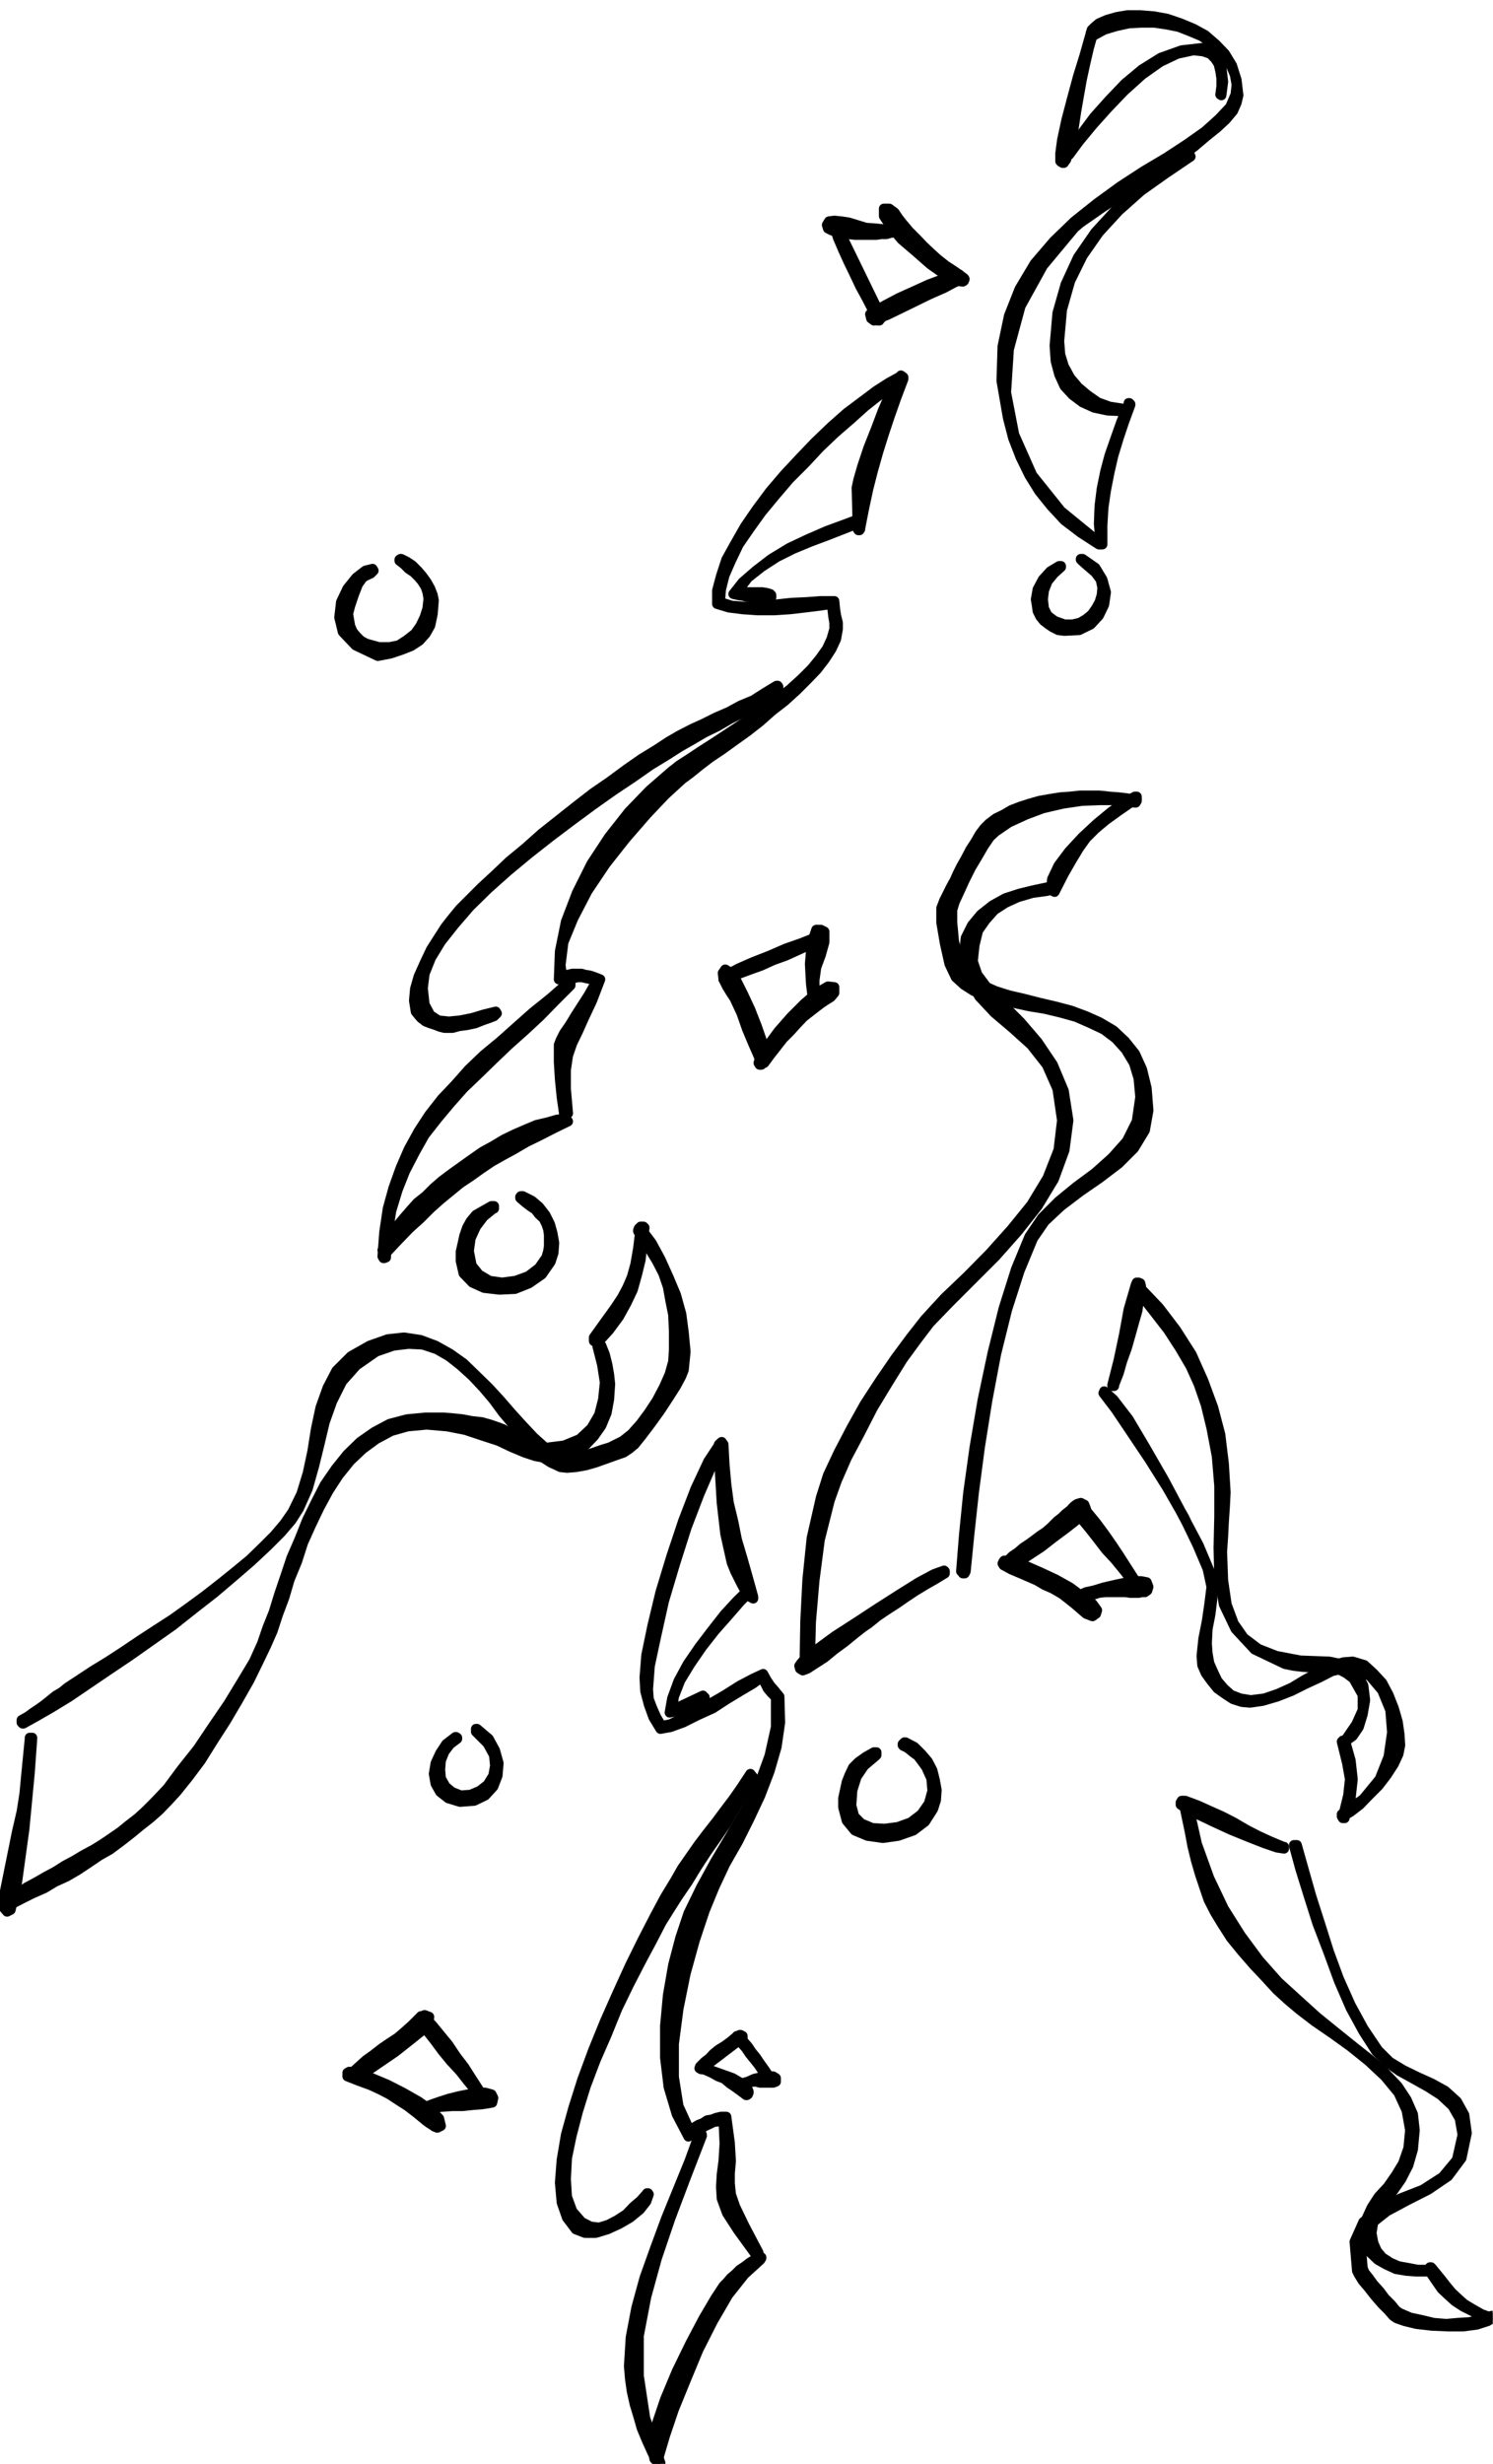 <?xml version="1.0" encoding="UTF-8" standalone="no"?>
<svg
   xmlns:ooo="http://xml.openoffice.org/svg/export"
   xmlns:dc="http://purl.org/dc/elements/1.1/"
   xmlns:cc="http://creativecommons.org/ns#"
   xmlns:rdf="http://www.w3.org/1999/02/22-rdf-syntax-ns#"
   xmlns:svg="http://www.w3.org/2000/svg"
   xmlns="http://www.w3.org/2000/svg"
   xmlns:sodipodi="http://sodipodi.sourceforge.net/DTD/sodipodi-0.dtd"
   xmlns:inkscape="http://www.inkscape.org/namespaces/inkscape"
   version="1.2"
   width="42.16mm"
   height="69.57mm"
   viewBox="0 0 4216 6957"
   preserveAspectRatio="xMidYMid"
   xml:space="preserve"
   id="svg303"
   sodipodi:docname="confeti2.svg"
   style="fill-rule:evenodd;stroke-width:28.222;stroke-linejoin:round"
   inkscape:version="0.92.5 (2060ec1f9f, 2020-04-08)"><sodipodi:namedview
   pagecolor="#ffffff"
   bordercolor="#666666"
   borderopacity="1"
   objecttolerance="10"
   gridtolerance="10"
   guidetolerance="10"
   inkscape:pageopacity="0"
   inkscape:pageshadow="2"
   inkscape:window-width="664"
   inkscape:window-height="487"
   id="namedview305"
   showgrid="false"
   inkscape:zoom="0.2102413"
   inkscape:cx="79.672442"
   inkscape:cy="131.45197"
   inkscape:window-x="0"
   inkscape:window-y="0"
   inkscape:window-maximized="0"
   inkscape:current-layer="svg303" />
 <defs
   class="ClipPathGroup"
   id="defs8">
  <clipPath
   id="presentation_clip_path"
   clipPathUnits="userSpaceOnUse">
   <rect
   x="0"
   y="0"
   width="21000"
   height="29700"
   id="rect2" />
  </clipPath>
  <clipPath
   id="presentation_clip_path_shrink"
   clipPathUnits="userSpaceOnUse">
   <rect
   x="21"
   y="29"
   width="20958"
   height="29641"
   id="rect5" />
  </clipPath>
 </defs>
 <defs
   class="TextShapeIndex"
   id="defs12">
  <g
   ooo:slide="id1"
   ooo:id-list="id3"
   id="g10" />
 </defs>
 <defs
   class="EmbeddedBulletChars"
   id="defs44">
  <g
   id="bullet-char-template-57356"
   transform="matrix(4.8828125e-4,0,0,-4.8828125e-4,0,0)">
   <path
   d="M 580,1141 1163,571 580,0 -4,571 Z"
   id="path14"
   inkscape:connector-curvature="0" />
  </g>
  <g
   id="bullet-char-template-57354"
   transform="matrix(4.8828125e-4,0,0,-4.8828125e-4,0,0)">
   <path
   d="M 8,1128 H 1137 V 0 H 8 Z"
   id="path17"
   inkscape:connector-curvature="0" />
  </g>
  <g
   id="bullet-char-template-10146"
   transform="matrix(4.8828125e-4,0,0,-4.8828125e-4,0,0)">
   <path
   d="M 174,0 602,739 174,1481 1456,739 Z M 1358,739 309,1346 659,739 Z"
   id="path20"
   inkscape:connector-curvature="0" />
  </g>
  <g
   id="bullet-char-template-10132"
   transform="matrix(4.8828125e-4,0,0,-4.8828125e-4,0,0)">
   <path
   d="M 2015,739 1276,0 H 717 l 543,543 H 174 v 393 h 1086 l -543,545 h 557 z"
   id="path23"
   inkscape:connector-curvature="0" />
  </g>
  <g
   id="bullet-char-template-10007"
   transform="matrix(4.8828125e-4,0,0,-4.8828125e-4,0,0)">
   <path
   d="m 0,-2 c -7,16 -16,29 -25,39 l 381,530 c -94,256 -141,385 -141,387 0,25 13,38 40,38 9,0 21,-2 34,-5 21,4 42,12 65,25 l 27,-13 111,-251 280,301 64,-25 24,25 c 21,-10 41,-24 62,-43 C 886,937 835,863 770,784 769,783 710,716 594,584 L 774,223 c 0,-27 -21,-55 -63,-84 l 16,-20 C 717,90 699,76 672,76 641,76 570,178 457,381 L 164,-76 c -22,-34 -53,-51 -92,-51 -42,0 -63,17 -64,51 -7,9 -10,24 -10,44 0,9 1,19 2,30 z"
   id="path26"
   inkscape:connector-curvature="0" />
  </g>
  <g
   id="bullet-char-template-10004"
   transform="matrix(4.8828125e-4,0,0,-4.8828125e-4,0,0)">
   <path
   d="M 285,-33 C 182,-33 111,30 74,156 52,228 41,333 41,471 c 0,78 14,145 41,201 34,71 87,106 158,106 53,0 88,-31 106,-94 l 23,-176 c 8,-64 28,-97 59,-98 l 735,706 c 11,11 33,17 66,17 42,0 63,-15 63,-46 V 965 c 0,-36 -10,-64 -30,-84 L 442,47 C 390,-6 338,-33 285,-33 Z"
   id="path29"
   inkscape:connector-curvature="0" />
  </g>
  <g
   id="bullet-char-template-9679"
   transform="matrix(4.8828125e-4,0,0,-4.8828125e-4,0,0)">
   <path
   d="M 813,0 C 632,0 489,54 383,161 276,268 223,411 223,592 c 0,181 53,324 160,431 106,107 249,161 430,161 179,0 323,-54 432,-161 108,-107 162,-251 162,-431 0,-180 -54,-324 -162,-431 C 1136,54 992,0 813,0 Z"
   id="path32"
   inkscape:connector-curvature="0" />
  </g>
  <g
   id="bullet-char-template-8226"
   transform="matrix(4.8828125e-4,0,0,-4.8828125e-4,0,0)">
   <path
   d="m 346,457 c -73,0 -137,26 -191,78 -54,51 -81,114 -81,188 0,73 27,136 81,188 54,52 118,78 191,78 73,0 134,-26 185,-79 51,-51 77,-114 77,-187 0,-75 -25,-137 -76,-188 -50,-52 -112,-78 -186,-78 z"
   id="path35"
   inkscape:connector-curvature="0" />
  </g>
  <g
   id="bullet-char-template-8211"
   transform="matrix(4.8828125e-4,0,0,-4.8828125e-4,0,0)">
   <path
   d="M -4,459 H 1135 V 606 H -4 Z"
   id="path38"
   inkscape:connector-curvature="0" />
  </g>
  <g
   id="bullet-char-template-61548"
   transform="matrix(4.8828125e-4,0,0,-4.8828125e-4,0,0)">
   <path
   d="m 173,740 c 0,163 58,303 173,419 116,115 255,173 419,173 163,0 302,-58 418,-173 116,-116 174,-256 174,-419 0,-163 -58,-303 -174,-418 C 1067,206 928,148 765,148 601,148 462,206 346,322 231,437 173,577 173,740 Z"
   id="path41"
   inkscape:connector-curvature="0" />
  </g>
 </defs>
 <g
   id="g49"
   transform="translate(-8392,-11371)">
  <g
   id="id2"
   class="Master_Slide">
   <g
   id="bg-id2"
   class="Background" />
   <g
   id="bo-id2"
   class="BackgroundObjects" />
  </g>
 </g>
 <g
   class="SlideGroup"
   id="g301"
   transform="translate(-8392,-11371)">
  <g
   id="g299">
   <g
   id="container-id1">
    <g
   id="id1"
   class="Slide"
   clip-path="url(#presentation_clip_path)">
     <g
   class="Page"
   id="g295">
      <g
   class="Graphic"
   id="g293">
       <g
   id="id3">
        <rect
   class="BoundingBox"
   x="8392"
   y="11371"
   width="4216"
   height="6957"
   id="rect51"
   style="fill:none;stroke:none" />
        <defs
   id="defs56">
         <clipPath
   id="clip_path_1"
   clipPathUnits="userSpaceOnUse">
          <path
   d="m 8392,11371 h 4215 v 6956 H 8392 Z"
   id="path53"
   inkscape:connector-curvature="0" />
         </clipPath>
        </defs>
        <g
   clip-path="url(#clip_path_1)"
   id="g290">
         <path
   d="m 11497,12903 v 3 0 2 h -2 l -51,-33 -46,-35 -38,-41 -33,-41 -28,-45 -25,-51 -21,-54 -15,-58 -18,-104 3,-97 18,-86 30,-76 43,-72 54,-63 58,-56 64,-51 66,-48 66,-43 64,-38 58,-38 51,-36 40,-36 31,-33 15,-35 3,-28 -5,-28 -11,-26 -12,-25 -21,-20 -25,-21 -25,-17 -31,-13 -33,-13 -35,-7 -34,-5 h -38 l -35,2 -36,8 -33,10 -33,18 -5,-8 8,-15 15,-13 23,-10 28,-8 30,-5 h 36 l 38,3 38,7 38,13 36,15 33,18 30,26 26,27 20,33 13,41 5,43 -5,21 -10,23 -21,25 -25,23 -31,25 -33,28 -35,26 -41,28 -38,25 -41,25 -38,26 -38,23 -33,22 -30,21 -26,18 -18,15 -89,107 -63,114 -33,122 -8,122 23,119 51,115 81,101 z"
   id="path58"
   inkscape:connector-curvature="0"
   style="fill:#000000;stroke:none" />
         <path
   d="m 11497,12903 v 0 3 0 2 h -2 v 0 l -51,-33 -46,-35 -38,-41 -33,-41 -28,-45 -25,-51 -21,-54 -15,-58 v 0 l -18,-104 3,-97 18,-86 30,-76 43,-72 54,-63 58,-56 64,-51 66,-48 66,-43 64,-38 58,-38 51,-36 40,-36 31,-33 15,-35 v 0 l 3,-28 -5,-28 -11,-26 -12,-25 -21,-20 -25,-21 -25,-17 -31,-13 -33,-13 -35,-7 -34,-5 h -38 l -35,2 -36,8 -33,10 -33,18 -5,-8 v 0 l 8,-15 15,-13 23,-10 28,-8 30,-5 h 36 l 38,3 38,7 38,13 36,15 33,18 30,26 26,27 20,33 13,41 5,43 v 0 l -5,21 -10,23 -21,25 -25,23 -31,25 -33,28 -35,26 -41,28 -38,25 -41,25 -38,26 -38,23 -33,22 -30,21 -26,18 -18,15 v 0 l -89,107 -63,114 -33,122 -8,122 23,119 51,115 81,101 z"
   id="path60"
   inkscape:connector-curvature="0"
   style="fill:none;stroke:#000000" />
         <path
   d="m 11564,12525 h 2 v 2 5 h -2 l -44,-2 -38,-8 -33,-15 -28,-21 -23,-25 -15,-33 -10,-38 -3,-43 8,-92 23,-81 35,-76 49,-71 56,-61 63,-59 71,-51 74,-48 h 3 v 3 l 2,2 v 0 l -71,48 -69,49 -63,56 -56,61 -46,66 -35,71 -23,81 -8,89 3,38 10,33 18,33 22,26 26,22 30,21 33,12 z"
   id="path62"
   inkscape:connector-curvature="0"
   style="fill:#000000;stroke:none" />
         <path
   d="m 11564,12525 v 0 h 2 v 2 5 h -2 v 0 l -44,-2 -38,-8 -33,-15 -28,-21 -23,-25 -15,-33 -10,-38 -3,-43 v 0 l 8,-92 23,-81 35,-76 49,-71 56,-61 63,-59 71,-51 74,-48 v 0 h 3 v 3 l 2,2 v 0 0 l -71,48 -69,49 -63,56 -56,61 -46,66 -35,71 -23,81 -8,89 v 0 l 3,38 10,33 18,33 22,26 26,22 30,21 33,12 z"
   id="path64"
   inkscape:connector-curvature="0"
   style="fill:none;stroke:#000000" />
         <path
   d="m 11584,12514 -18,49 -15,45 -15,49 -11,48 -10,51 -7,48 -3,51 v 51 2 h -2 -3 v -2 l -5,-56 2,-51 6,-48 10,-49 12,-45 16,-46 17,-48 21,-51 v -3 h 2 l 3,3 z"
   id="path66"
   inkscape:connector-curvature="0"
   style="fill:#000000;stroke:none" />
         <path
   d="m 11584,12514 v 0 l -18,49 -15,45 -15,49 -11,48 -10,51 -7,48 -3,51 v 51 0 2 h -2 -3 v -2 0 l -5,-56 2,-51 6,-48 10,-49 12,-45 16,-46 17,-48 21,-51 v 0 -3 h 2 l 3,3 z"
   id="path68"
   inkscape:connector-curvature="0"
   style="fill:none;stroke:#000000" />
         <path
   d="m 11411,11808 -2,-3 v -2 0 -3 l 35,-48 38,-51 43,-48 44,-46 48,-40 53,-33 59,-21 61,-7 35,15 16,38 5,43 -5,38 -3,-2 3,-23 v -23 l -3,-20 -5,-21 -10,-15 -13,-13 -20,-7 -28,-3 -46,10 -48,23 -51,36 -51,46 -46,48 -43,48 -38,46 z"
   id="path70"
   inkscape:connector-curvature="0"
   style="fill:#000000;stroke:none" />
         <path
   d="m 11411,11808 v 0 l -2,-3 v -2 0 -3 0 l 35,-48 38,-51 43,-48 44,-46 48,-40 53,-33 59,-21 61,-7 v 0 l 35,15 16,38 5,43 -5,38 -3,-2 v 0 l 3,-23 v -23 l -3,-20 -5,-21 -10,-15 -13,-13 -20,-7 -28,-3 v 0 l -46,10 -48,23 -51,36 -51,46 -46,48 -43,48 -38,46 z"
   id="path72"
   inkscape:connector-curvature="0"
   style="fill:none;stroke:#000000" />
         <path
   d="m 11480,11460 -13,46 -10,43 -10,46 -8,45 -8,46 -7,46 -10,43 -11,46 -5,7 -2,3 h -3 l -5,-3 -2,-2 v -21 l 5,-38 12,-56 16,-61 17,-63 18,-58 13,-46 8,-28 h 2 3 l 2,2 z"
   id="path74"
   inkscape:connector-curvature="0"
   style="fill:#000000;stroke:none" />
         <path
   d="m 11480,11460 v 0 l -13,46 -10,43 -10,46 -8,45 -8,46 -7,46 -10,43 -11,46 -5,7 v 0 l -2,3 h -3 l -5,-3 -2,-2 v 0 -21 l 5,-38 12,-56 16,-61 17,-63 18,-58 13,-46 8,-28 v 0 h 2 3 l 2,2 z"
   id="path76"
   inkscape:connector-curvature="0"
   style="fill:none;stroke:#000000" />
         <path
   d="m 10425,13071 33,10 36,3 h 43 l 43,-6 46,-5 43,-2 41,-3 h 38 l 2,21 3,20 5,20 v 18 l -5,28 -13,28 -18,28 -23,30 -27,28 -31,31 -33,30 -36,28 -35,31 -36,28 -35,25 -36,26 -33,22 -30,23 -26,21 -23,17 -48,44 -53,56 -59,68 -56,71 -51,76 -40,77 -28,68 -8,64 3,28 h 18 l 12,-3 h 13 13 l 10,3 13,2 15,5 15,6 -23,60 -23,49 -17,38 -16,33 -12,35 -6,41 v 53 l 6,69 -3,3 -3,2 h -2 l -3,-2 -7,-49 -5,-50 -3,-49 v -48 l 5,-13 10,-20 16,-23 17,-28 18,-28 18,-28 13,-23 10,-17 -13,-5 -15,-3 -13,-3 h -12 l -16,3 h -12 l -13,3 h -13 l 3,-79 17,-84 31,-81 41,-82 50,-76 56,-71 59,-61 61,-53 23,-18 28,-18 30,-20 36,-23 35,-23 38,-25 39,-26 35,-25 38,-28 33,-26 33,-30 28,-28 23,-28 20,-28 13,-28 8,-28 v -18 l -3,-17 -2,-18 -3,-18 -33,5 -41,5 -43,5 -45,3 h -46 l -43,-3 -39,-5 -33,-10 v -38 l 11,-41 15,-46 25,-45 28,-49 33,-48 38,-51 41,-48 43,-46 43,-45 46,-44 43,-38 44,-33 40,-30 36,-23 33,-18 h 2 v 3 l 3,2 v 3 l -3,2 -30,21 -36,25 -38,30 -40,36 -44,38 -43,41 -43,46 -43,43 -41,48 -38,46 -33,46 -31,45 -22,46 -18,41 -10,40 z"
   id="path78"
   inkscape:connector-curvature="0"
   style="fill:#000000;stroke:none" />
         <path
   d="m 10425,13071 v 0 l 33,10 36,3 h 43 l 43,-6 46,-5 43,-2 41,-3 h 38 v 0 l 2,21 3,20 5,20 v 18 0 l -5,28 -13,28 -18,28 -23,30 -27,28 -31,31 -33,30 -36,28 -35,31 -36,28 -35,25 -36,26 -33,22 -30,23 -26,21 -23,17 v 0 l -48,44 -53,56 -59,68 -56,71 -51,76 -40,77 -28,68 -8,64 3,28 v 0 h 18 l 12,-3 h 13 13 l 10,3 13,2 15,5 15,6 v 0 l -23,60 -23,49 -17,38 -16,33 -12,35 -6,41 v 53 l 6,69 v 0 l -3,3 -3,2 h -2 l -3,-2 v 0 l -7,-49 -5,-50 -3,-49 v -48 0 l 5,-13 10,-20 16,-23 17,-28 18,-28 18,-28 13,-23 10,-17 v 0 l -13,-5 -15,-3 -13,-3 h -12 l -16,3 h -12 l -13,3 h -13 v 0 l 3,-79 17,-84 31,-81 41,-82 50,-76 56,-71 59,-61 61,-53 v 0 l 23,-18 28,-18 30,-20 36,-23 35,-23 38,-25 39,-26 35,-25 38,-28 33,-26 33,-30 28,-28 23,-28 20,-28 13,-28 8,-28 v 0 -18 l -3,-17 -2,-18 -3,-18 v 0 l -33,5 -41,5 -43,5 -45,3 h -46 l -43,-3 -39,-5 -33,-10 v 0 -38 l 11,-41 15,-46 25,-45 28,-49 33,-48 38,-51 41,-48 43,-46 43,-45 46,-44 43,-38 44,-33 40,-30 36,-23 33,-18 v 0 h 2 v 3 l 3,2 v 3 l -3,2 v 0 l -30,21 -36,25 -38,30 -40,36 -44,38 -43,41 -43,46 -43,43 -41,48 -38,46 -33,46 -31,45 -22,46 -18,41 -10,40 z"
   id="path80"
   inkscape:connector-curvature="0"
   style="fill:none;stroke:#000000" />
         <path
   d="m 10814,12865 -3,-117 5,-23 11,-38 17,-51 21,-53 20,-53 20,-46 18,-36 13,-17 7,5 v 5 l -20,53 -18,51 -17,51 -16,51 -15,53 -13,51 -12,56 -11,56 v 2 l -2,3 h -3 z"
   id="path82"
   inkscape:connector-curvature="0"
   style="fill:#000000;stroke:none" />
         <path
   d="m 10814,12865 -3,-117 v 0 l 5,-23 11,-38 17,-51 21,-53 20,-53 20,-46 18,-36 13,-17 7,5 v 5 0 l -20,53 -18,51 -17,51 -16,51 -15,53 -13,51 -12,56 -11,56 v 0 2 l -2,3 h -3 z"
   id="path84"
   inkscape:connector-curvature="0"
   style="fill:none;stroke:#000000" />
         <path
   d="m 10473,13043 h 13 10 13 13 12 10 l 13,2 10,3 3,3 v 2 5 l -3,3 -12,2 h -13 l -13,-2 -12,-3 -16,-2 -12,-3 -13,-2 -13,-3 26,-33 38,-33 43,-33 51,-31 53,-25 53,-23 49,-18 40,-15 5,8 -2,2 -46,18 -46,18 -48,18 -48,20 -46,23 -43,28 -38,30 z"
   id="path86"
   inkscape:connector-curvature="0"
   style="fill:#000000;stroke:none" />
         <path
   d="m 10473,13043 v 0 h 13 10 13 13 12 10 l 13,2 10,3 v 0 l 3,3 v 2 5 l -3,3 v 0 l -12,2 h -13 l -13,-2 -12,-3 -16,-2 -12,-3 -13,-2 -13,-3 v 0 l 26,-33 38,-33 43,-33 51,-31 53,-25 53,-23 49,-18 40,-15 5,8 -2,2 v 0 l -46,18 -46,18 -48,18 -48,20 -46,23 -43,28 -38,30 z"
   id="path88"
   inkscape:connector-curvature="0"
   style="fill:none;stroke:#000000" />
         <path
   d="m 10590,13315 -33,25 -33,23 -35,20 -36,18 -36,21 -35,17 -36,21 -35,20 -36,23 -46,28 -50,35 -54,36 -58,41 -61,45 -61,46 -61,48 -59,49 -56,50 -50,49 -44,51 -38,48 -28,46 -18,45 -5,41 5,46 16,30 23,15 30,3 31,-3 35,-7 33,-10 33,-8 3,5 -8,8 -13,5 -20,7 -20,8 -23,5 -23,3 -18,5 h -12 -11 l -12,-3 -13,-5 -15,-5 -13,-5 -13,-10 -7,-8 -8,-10 -5,-31 3,-33 10,-35 17,-38 18,-38 21,-33 20,-31 18,-23 23,-28 28,-28 33,-33 38,-35 40,-38 46,-38 46,-41 48,-38 48,-38 49,-38 48,-33 46,-34 43,-30 41,-25 35,-23 31,-18 35,-18 33,-15 36,-18 35,-15 33,-18 36,-15 33,-21 33,-20 h 3 l 2,3 v 2 z"
   id="path90"
   inkscape:connector-curvature="0"
   style="fill:#000000;stroke:none" />
         <path
   d="m 10590,13315 v 0 l -33,25 -33,23 -35,20 -36,18 -36,21 -35,17 -36,21 -35,20 v 0 l -36,23 -46,28 -50,35 -54,36 -58,41 -61,45 -61,46 -61,48 -59,49 -56,50 -50,49 -44,51 -38,48 -28,46 -18,45 -5,41 v 0 l 5,46 16,30 23,15 30,3 31,-3 35,-7 33,-10 33,-8 3,5 v 0 l -8,8 -13,5 -20,7 -20,8 -23,5 -23,3 -18,5 h -12 v 0 h -11 l -12,-3 -13,-5 -15,-5 -13,-5 -13,-10 -7,-8 -8,-10 v 0 l -5,-31 3,-33 10,-35 17,-38 18,-38 21,-33 20,-31 18,-23 v 0 l 23,-28 28,-28 33,-33 38,-35 40,-38 46,-38 46,-41 48,-38 48,-38 49,-38 48,-33 46,-34 43,-30 41,-25 35,-23 31,-18 v 0 l 35,-18 33,-15 36,-18 35,-15 33,-18 36,-15 33,-21 33,-20 v 0 h 3 l 2,3 v 2 z"
   id="path92"
   inkscape:connector-curvature="0"
   style="fill:none;stroke:#000000" />
         <path
   d="m 9472,14918 5,-68 10,-67 16,-58 20,-56 23,-53 28,-51 30,-46 36,-46 38,-40 38,-43 43,-41 46,-38 46,-41 45,-40 51,-41 49,-43 2,-3 h 3 l 2,3 v 2 5 l -43,43 -43,44 -43,40 -46,41 -43,41 -41,40 -43,41 -38,43 -36,43 -36,46 -27,48 -28,54 -21,53 -18,59 -10,63 -5,66 v 3 l -5,2 h -2 z"
   id="path94"
   inkscape:connector-curvature="0"
   style="fill:#000000;stroke:none" />
         <path
   d="m 9472,14918 v 0 l 5,-68 10,-67 16,-58 20,-56 23,-53 28,-51 30,-46 36,-46 38,-40 38,-43 43,-41 46,-38 46,-41 45,-40 51,-41 49,-43 v 0 l 2,-3 h 3 l 2,3 v 2 5 0 l -43,43 -43,44 -43,40 -46,41 -43,41 -41,40 -43,41 -38,43 -36,43 -36,46 -27,48 -28,54 -21,53 -18,59 -10,63 -5,66 v 0 3 l -5,2 h -2 z"
   id="path96"
   inkscape:connector-curvature="0"
   style="fill:none;stroke:#000000" />
         <path
   d="m 9990,14529 6,8 -41,20 -41,21 -35,17 -36,21 -33,18 -30,17 -31,21 -28,20 -30,20 -28,23 -28,23 -28,25 -28,28 -31,28 -30,31 -33,35 -3,3 h -2 -3 -2 l -3,-8 8,-15 10,-18 13,-20 15,-20 15,-18 13,-15 7,-8 18,-20 23,-18 23,-23 23,-20 28,-21 28,-20 28,-20 30,-21 31,-17 30,-18 31,-15 30,-13 31,-13 30,-7 28,-8 z"
   id="path98"
   inkscape:connector-curvature="0"
   style="fill:#000000;stroke:none" />
         <path
   d="m 9990,14529 6,8 v 0 l -41,20 -41,21 -35,17 -36,21 -33,18 -30,17 -31,21 -28,20 -30,20 -28,23 -28,23 -28,25 -28,28 -31,28 -30,31 -33,35 v 0 l -3,3 h -2 -3 -2 v 0 l -3,-8 8,-15 10,-18 13,-20 15,-20 15,-18 13,-15 7,-8 v 0 l 18,-20 23,-18 23,-23 23,-20 28,-21 28,-20 28,-20 30,-21 31,-17 30,-18 31,-15 30,-13 31,-13 30,-7 28,-8 z"
   id="path100"
   inkscape:connector-curvature="0"
   style="fill:none;stroke:#000000" />
         <path
   d="m 11597,13637 -46,-7 h -51 l -53,2 -54,8 -56,13 -48,18 -48,22 -38,26 -16,15 -17,25 -18,31 -18,30 -18,36 -15,33 -13,28 -7,23 v 35 l 5,54 12,48 16,33 23,23 30,20 36,16 38,12 43,10 43,11 43,10 46,12 43,16 38,17 39,23 33,31 28,35 20,44 13,53 5,63 -10,56 -31,51 -43,43 -54,41 -55,38 -54,41 -46,43 -33,48 -38,92 -35,109 -31,125 -25,132 -21,132 -17,129 -13,120 -10,101 -3,6 h -5 l -2,-3 -3,-3 8,-101 12,-120 18,-129 23,-135 28,-132 31,-125 35,-111 38,-92 36,-53 46,-46 50,-41 54,-40 48,-43 41,-46 28,-56 10,-69 -5,-53 -13,-43 -23,-38 -28,-31 -33,-25 -38,-18 -41,-18 -43,-12 -46,-11 -43,-7 -46,-10 -40,-11 -38,-10 -33,-12 -28,-18 -23,-21 -18,-38 -13,-58 -10,-59 v -40 l 8,-21 10,-20 10,-20 10,-18 8,-18 10,-20 13,-23 13,-25 15,-23 12,-21 13,-17 13,-13 20,-15 21,-10 22,-13 26,-10 25,-8 28,-8 28,-5 31,-5 28,-2 28,-3 h 28 27 l 28,3 26,2 25,3 23,5 h 3 v 2 l -3,5 z"
   id="path102"
   inkscape:connector-curvature="0"
   style="fill:#000000;stroke:none" />
         <path
   d="m 11597,13637 v 0 l -46,-7 h -51 l -53,2 -54,8 -56,13 -48,18 -48,22 -38,26 v 0 l -16,15 -17,25 -18,31 -18,30 -18,36 -15,33 -13,28 -7,23 v 0 35 l 5,54 12,48 16,33 v 0 l 23,23 30,20 36,16 38,12 43,10 43,11 43,10 46,12 43,16 38,17 39,23 33,31 28,35 20,44 13,53 5,63 v 0 l -10,56 -31,51 -43,43 -54,41 -55,38 -54,41 -46,43 -33,48 v 0 l -38,92 -35,109 -31,125 -25,132 -21,132 -17,129 -13,120 -10,101 v 0 l -3,6 h -5 l -2,-3 -3,-3 v 0 l 8,-101 12,-120 18,-129 23,-135 28,-132 31,-125 35,-111 38,-92 v 0 l 36,-53 46,-46 50,-41 54,-40 48,-43 41,-46 28,-56 10,-69 v 0 l -5,-53 -13,-43 -23,-38 -28,-31 -33,-25 -38,-18 -41,-18 -43,-12 -46,-11 -43,-7 -46,-10 -40,-11 -38,-10 -33,-12 -28,-18 -23,-21 v 0 l -18,-38 -13,-58 -10,-59 v -40 0 l 8,-21 10,-20 10,-20 10,-18 v 0 l 8,-18 10,-20 13,-23 13,-25 15,-23 12,-21 13,-17 13,-13 v 0 l 20,-15 21,-10 22,-13 26,-10 25,-8 28,-8 28,-5 31,-5 28,-2 28,-3 h 28 27 l 28,3 26,2 25,3 23,5 v 0 h 3 v 2 l -3,5 z"
   id="path104"
   inkscape:connector-curvature="0"
   style="fill:none;stroke:#000000" />
         <path
   d="m 11370,13889 -10,-5 3,-31 18,-38 30,-40 38,-41 41,-38 40,-33 39,-28 28,-15 v 0 h 2 3 v 2 3 0 2 h -3 l -48,33 -36,26 -30,25 -26,26 -20,28 -20,33 -23,40 z"
   id="path106"
   inkscape:connector-curvature="0"
   style="fill:#000000;stroke:none" />
         <path
   d="m 11370,13889 -10,-5 v 0 l 3,-31 18,-38 30,-40 38,-41 41,-38 40,-33 39,-28 28,-15 v 0 0 h 2 3 v 2 0 3 0 2 h -3 v 0 l -48,33 -36,26 -30,25 -26,26 -20,28 -20,33 -23,40 z"
   id="path108"
   inkscape:connector-curvature="0"
   style="fill:none;stroke:#000000" />
         <path
   d="m 10679,16064 -7,10 -8,-10 2,-117 6,-117 12,-117 26,-114 20,-63 30,-64 36,-69 38,-68 43,-66 44,-64 43,-58 40,-51 56,-61 64,-61 63,-64 61,-68 56,-69 46,-76 31,-79 10,-84 -13,-89 -30,-68 -44,-56 -51,-46 -53,-45 -43,-46 -31,-56 -12,-66 5,-43 18,-36 25,-30 33,-26 36,-20 40,-13 41,-10 38,-8 3,3 2,2 -2,3 -3,2 -43,6 -41,12 -35,16 -31,20 -25,28 -21,30 -10,41 -5,46 13,38 30,40 44,46 48,48 48,56 43,64 31,74 13,83 -11,84 -30,82 -46,76 -56,71 -63,71 -66,66 -64,64 -56,58 -35,46 -41,56 -41,66 -43,71 -38,74 -36,68 -28,64 -20,56 -28,111 -15,115 -10,117 z"
   id="path110"
   inkscape:connector-curvature="0"
   style="fill:#000000;stroke:none" />
         <path
   d="m 10679,16064 -7,10 -8,-10 v 0 l 2,-117 6,-117 12,-117 26,-114 v 0 l 20,-63 30,-64 36,-69 38,-68 43,-66 44,-64 43,-58 40,-51 v 0 l 56,-61 64,-61 63,-64 61,-68 56,-69 46,-76 31,-79 10,-84 v 0 l -13,-89 -30,-68 -44,-56 -51,-46 -53,-45 -43,-46 -31,-56 -12,-66 v 0 l 5,-43 18,-36 25,-30 33,-26 36,-20 40,-13 41,-10 38,-8 v 0 l 3,3 2,2 -2,3 -3,2 v 0 l -43,6 -41,12 -35,16 -31,20 -25,28 -21,30 -10,41 -5,46 v 0 l 13,38 30,40 44,46 48,48 48,56 43,64 31,74 13,83 v 0 l -11,84 -30,82 -46,76 -56,71 -63,71 -66,66 -64,64 -56,58 v 0 l -35,46 -41,56 -41,66 -43,71 -38,74 -36,68 -28,64 -20,56 v 0 l -28,111 -15,115 -10,117 z"
   id="path112"
   inkscape:connector-curvature="0"
   style="fill:none;stroke:#000000" />
         <path
   d="m 11058,15805 2,2 v 0 3 3 l -28,17 -28,16 -28,17 -27,18 -26,18 -28,18 -25,17 -26,21 -15,10 -23,18 -28,23 -30,22 -28,23 -28,18 -20,13 -13,5 -8,-5 -2,-8 5,-7 7,-8 11,-10 5,-5 28,-21 45,-33 59,-38 61,-40 61,-39 56,-35 43,-23 z"
   id="path114"
   inkscape:connector-curvature="0"
   style="fill:#000000;stroke:none" />
         <path
   d="m 11058,15805 v 0 l 2,2 v 0 3 3 0 l -28,17 -28,16 -28,17 -27,18 -26,18 -28,18 -25,17 -26,21 v 0 l -15,10 -23,18 -28,23 -30,22 -28,23 -28,18 -20,13 -13,5 -8,-5 -2,-8 v 0 l 5,-7 7,-8 11,-10 5,-5 v 0 l 28,-21 45,-33 59,-38 61,-40 61,-39 56,-35 43,-23 z"
   id="path116"
   inkscape:connector-curvature="0"
   style="fill:none;stroke:#000000" />
         <path
   d="m 12181,16493 61,-43 46,-56 25,-63 10,-69 -5,-63 -23,-56 -35,-41 -51,-23 -25,3 -31,7 -35,18 -39,18 -40,20 -41,16 -41,12 -35,5 -23,-2 -25,-8 -23,-15 -21,-15 -17,-21 -16,-22 -10,-23 -2,-26 5,-48 10,-51 7,-48 6,-48 -11,-51 -28,-66 -38,-79 -48,-84 -51,-81 -51,-76 -43,-64 -35,-46 v 0 l 2,-2 v 0 -3 l 26,23 43,56 48,81 53,92 51,96 46,87 30,71 11,43 -3,41 -5,40 -8,41 -2,41 2,28 5,28 11,25 12,25 18,21 20,18 26,10 30,5 39,-5 38,-13 40,-18 38,-23 39,-20 35,-18 33,-10 26,-2 33,10 25,23 25,27 18,34 15,38 11,38 5,35 2,31 -5,25 -13,28 -20,31 -23,30 -28,28 -25,26 -26,20 -22,13 h -3 v 0 -3 z"
   id="path118"
   inkscape:connector-curvature="0"
   style="fill:#000000;stroke:none" />
         <path
   d="m 12181,16493 v 0 l 61,-43 46,-56 25,-63 10,-69 -5,-63 -23,-56 -35,-41 -51,-23 v 0 l -25,3 -31,7 -35,18 -39,18 -40,20 -41,16 -41,12 -35,5 v 0 l -23,-2 -25,-8 -23,-15 -21,-15 -17,-21 -16,-22 -10,-23 -2,-26 v 0 l 5,-48 10,-51 7,-48 6,-48 v 0 l -11,-51 -28,-66 -38,-79 -48,-84 -51,-81 -51,-76 -43,-64 -35,-46 v 0 0 l 2,-2 v 0 -3 0 l 26,23 43,56 48,81 53,92 51,96 46,87 30,71 11,43 v 0 l -3,41 -5,40 -8,41 -2,41 v 0 l 2,28 5,28 11,25 12,25 18,21 20,18 26,10 30,5 v 0 l 39,-5 38,-13 40,-18 38,-23 39,-20 35,-18 33,-10 26,-2 v 0 l 33,10 25,23 25,27 18,34 15,38 11,38 5,35 2,31 v 0 l -5,25 -13,28 -20,31 -23,30 -28,28 -25,26 -26,20 -22,13 v 0 h -3 v 0 -3 z"
   id="path120"
   inkscape:connector-curvature="0"
   style="fill:none;stroke:#000000" />
         <path
   d="m 12184,16501 15,-61 5,-46 -8,-45 -15,-61 3,-3 h 2 3 l 2,3 15,53 6,53 -6,54 -17,53 v 3 h -3 -2 z"
   id="path122"
   inkscape:connector-curvature="0"
   style="fill:#000000;stroke:none" />
         <path
   d="m 12184,16501 v 0 l 15,-61 5,-46 -8,-45 -15,-61 v 0 l 3,-3 h 2 3 l 2,3 v 0 l 15,53 6,53 -6,54 -17,53 v 0 3 h -3 -2 z"
   id="path124"
   inkscape:connector-curvature="0"
   style="fill:none;stroke:#000000" />
         <path
   d="m 12194,16285 h -3 v -2 0 l 3,-3 28,-41 18,-40 v -43 l -26,-46 -20,-15 -21,-11 -25,-2 -25,-3 h -26 l -25,-2 -26,-3 -25,-5 -86,-41 -54,-58 -33,-69 -13,-76 -2,-84 2,-89 v -86 l -7,-84 -15,-79 -16,-66 -20,-58 -23,-51 -30,-51 -33,-51 -41,-53 -48,-61 v -2 -3 l 2,-3 h 3 2 l 56,59 48,63 44,69 33,74 28,76 20,76 10,82 5,81 -2,40 -3,44 -2,40 -3,44 3,81 10,68 20,54 28,40 41,31 51,20 68,13 81,3 49,10 30,23 18,35 5,41 -7,40 -11,36 -17,25 z"
   id="path126"
   inkscape:connector-curvature="0"
   style="fill:#000000;stroke:none" />
         <path
   d="m 12194,16285 v 0 h -3 v -2 0 l 3,-3 v 0 l 28,-41 18,-40 v -43 l -26,-46 v 0 l -20,-15 -21,-11 -25,-2 -25,-3 h -26 l -25,-2 -26,-3 -25,-5 v 0 l -86,-41 -54,-58 -33,-69 -13,-76 -2,-84 2,-89 v -86 l -7,-84 v 0 l -15,-79 -16,-66 -20,-58 -23,-51 -30,-51 -33,-51 -41,-53 -48,-61 v 0 -2 -3 l 2,-3 h 3 2 v 0 l 56,59 48,63 44,69 33,74 28,76 20,76 10,82 5,81 v 0 l -2,40 -3,44 -2,40 -3,44 v 0 l 3,81 10,68 20,54 28,40 41,31 51,20 68,13 81,3 v 0 l 49,10 30,23 18,35 5,41 -7,40 -11,36 -17,25 z"
   id="path128"
   inkscape:connector-curvature="0"
   style="fill:none;stroke:#000000" />
         <path
   d="m 11538,15281 v 3 h -2 -3 v -3 l 18,-71 15,-71 13,-71 20,-69 3,-7 h 5 l 5,2 2,8 -5,33 -5,36 -10,35 -10,36 -10,35 -13,36 -10,35 z"
   id="path130"
   inkscape:connector-curvature="0"
   style="fill:#000000;stroke:none" />
         <path
   d="m 11538,15281 v 0 3 h -2 -3 v -3 0 l 18,-71 15,-71 13,-71 20,-69 v 0 l 3,-7 h 5 l 5,2 2,8 v 0 l -5,33 -5,36 -10,35 -10,36 -10,35 -13,36 -10,35 z"
   id="path132"
   inkscape:connector-curvature="0"
   style="fill:none;stroke:#000000" />
         <path
   d="m 8453,16227 v 5 2 l 3,3 h 2 l 36,-20 45,-26 49,-30 53,-36 56,-38 61,-41 61,-43 61,-43 58,-46 59,-46 53,-45 51,-44 46,-43 38,-38 30,-35 21,-33 25,-56 18,-64 15,-61 15,-63 21,-59 28,-56 40,-45 56,-39 49,-17 43,-5 40,2 39,13 35,20 33,26 33,30 31,33 28,33 28,38 28,33 25,33 28,31 25,25 28,18 28,13 18,2 25,-2 28,-5 28,-8 28,-10 28,-10 23,-8 15,-10 16,-13 20,-25 25,-33 26,-36 25,-38 21,-33 15,-28 7,-18 5,-51 -5,-53 -7,-53 -15,-54 -21,-50 -23,-51 -25,-46 -31,-41 h -2 -3 l -2,5 v 3 l 28,43 25,41 18,35 13,38 7,39 8,40 2,46 v 53 l -2,33 -10,36 -16,36 -20,38 -23,35 -23,31 -25,28 -25,20 -16,8 -20,10 -23,7 -23,8 -25,8 -23,5 h -20 -18 l -28,-10 -28,-21 -28,-25 -31,-33 -30,-33 -33,-38 -33,-36 -36,-35 -35,-34 -38,-27 -41,-23 -43,-16 -46,-7 -46,5 -51,18 -53,30 -41,41 -25,48 -20,56 -13,61 -10,63 -13,61 -18,59 -25,51 -23,33 -28,33 -33,33 -36,35 -40,33 -41,33 -46,36 -45,33 -46,33 -48,31 -46,30 -46,31 -43,28 -41,25 -38,25 -35,23 -16,13 -17,10 -16,13 -15,12 -15,11 -18,12 -15,11 z"
   id="path134"
   inkscape:connector-curvature="0"
   style="fill:#000000;stroke:none" />
         <path
   d="m 8453,16227 v 0 5 2 l 3,3 h 2 v 0 l 36,-20 45,-26 49,-30 53,-36 56,-38 61,-41 61,-43 61,-43 58,-46 59,-46 53,-45 51,-44 46,-43 38,-38 30,-35 21,-33 v 0 l 25,-56 18,-64 15,-61 15,-63 21,-59 28,-56 40,-45 56,-39 v 0 l 49,-17 43,-5 40,2 39,13 35,20 33,26 33,30 31,33 28,33 28,38 28,33 25,33 28,31 25,25 28,18 28,13 v 0 l 18,2 25,-2 28,-5 28,-8 28,-10 28,-10 23,-8 15,-10 v 0 l 16,-13 20,-25 25,-33 26,-36 25,-38 21,-33 15,-28 7,-18 v 0 l 5,-51 -5,-53 -7,-53 -15,-54 -21,-50 -23,-51 -25,-46 -31,-41 v 0 h -2 -3 l -2,5 v 3 0 l 28,43 25,41 18,35 13,38 7,39 8,40 2,46 v 53 0 l -2,33 -10,36 -16,36 -20,38 -23,35 -23,31 -25,28 -25,20 v 0 l -16,8 -20,10 -23,7 -23,8 -25,8 -23,5 h -20 -18 v 0 l -28,-10 -28,-21 -28,-25 -31,-33 -30,-33 -33,-38 -33,-36 -36,-35 -35,-34 -38,-27 -41,-23 -43,-16 -46,-7 -46,5 -51,18 -53,30 v 0 l -41,41 -25,48 -20,56 -13,61 -10,63 -13,61 -18,59 -25,51 v 0 l -23,33 -28,33 -33,33 -36,35 -40,33 -41,33 -46,36 -45,33 -46,33 -48,31 -46,30 -46,31 -43,28 -41,25 -38,25 -35,23 v 0 l -16,13 -17,10 -16,13 -15,12 -15,11 -18,12 -15,11 z"
   id="path136"
   inkscape:connector-curvature="0"
   style="fill:none;stroke:#000000" />
         <path
   d="m 10212,14837 -3,-3 h -3 -5 v 3 l -7,58 -8,46 -10,36 -13,30 -15,28 -20,30 -26,36 -33,46 v 5 5 l 3,2 5,3 5,-3 30,-33 28,-38 21,-38 18,-38 12,-43 10,-41 5,-45 z"
   id="path138"
   inkscape:connector-curvature="0"
   style="fill:#000000;stroke:none" />
         <path
   d="m 10212,14837 v 0 l -3,-3 h -3 -5 v 3 0 l -7,58 -8,46 -10,36 -13,30 -15,28 -20,30 -26,36 -33,46 v 0 5 5 l 3,2 5,3 5,-3 v 0 l 30,-33 28,-38 21,-38 18,-38 12,-43 10,-41 5,-45 z"
   id="path140"
   inkscape:connector-curvature="0"
   style="fill:none;stroke:#000000" />
         <path
   d="m 10079,15172 13,51 8,51 -5,48 -11,43 -22,38 -33,31 -44,18 -56,7 -12,-2 -18,-5 -15,-8 -18,-10 -20,-10 -16,-8 -17,-10 -13,-5 -23,-8 -25,-7 -28,-3 -26,-5 -28,-3 -25,-2 h -26 -25 l -53,5 -49,13 -43,23 -40,28 -36,35 -33,41 -31,45 -25,49 -25,51 -21,53 -23,53 -17,51 -18,53 -15,49 -18,45 -15,44 -23,51 -33,55 -39,64 -43,63 -43,64 -46,58 -40,54 -38,40 -23,23 -23,21 -26,20 -22,18 -26,18 -25,17 -26,16 -28,15 -25,15 -28,15 -25,16 -28,15 -26,15 -28,15 -25,18 -28,15 -3,3 v 2 5 3 l 10,3 31,-16 30,-15 34,-15 30,-18 33,-15 31,-18 30,-20 31,-21 30,-17 31,-23 27,-21 28,-23 28,-22 26,-23 25,-26 23,-25 33,-41 36,-48 35,-56 36,-56 33,-56 33,-58 25,-51 23,-48 18,-41 15,-46 18,-48 15,-51 21,-51 17,-53 23,-51 23,-48 26,-48 28,-43 33,-41 35,-33 38,-28 43,-23 46,-13 54,-5 58,5 51,10 48,16 46,15 38,18 36,15 30,10 28,5 43,-5 38,-10 31,-20 25,-26 21,-30 15,-36 7,-38 3,-43 -3,-28 -5,-28 -7,-28 -10,-25 -3,-3 h -5 l -3,3 z"
   id="path142"
   inkscape:connector-curvature="0"
   style="fill:#000000;stroke:none" />
         <path
   d="m 10079,15172 v 0 l 13,51 8,51 -5,48 -11,43 -22,38 -33,31 -44,18 -56,7 v 0 l -12,-2 -18,-5 -15,-8 -18,-10 -20,-10 -16,-8 -17,-10 -13,-5 v 0 l -23,-8 -25,-7 -28,-3 -26,-5 -28,-3 -25,-2 h -26 -25 v 0 l -53,5 -49,13 -43,23 -40,28 -36,35 -33,41 -31,45 -25,49 -25,51 -21,53 -23,53 -17,51 -18,53 -15,49 -18,45 -15,44 v 0 l -23,51 -33,55 -39,64 -43,63 -43,64 -46,58 -40,54 -38,40 v 0 l -23,23 -23,21 -26,20 -22,18 -26,18 -25,17 -26,16 -28,15 -25,15 -28,15 -25,16 -28,15 -26,15 -28,15 -25,18 -28,15 v 0 l -3,3 v 2 5 3 l 10,3 v 0 l 31,-16 30,-15 34,-15 30,-18 33,-15 31,-18 30,-20 31,-21 30,-17 31,-23 27,-21 28,-23 28,-22 26,-23 25,-26 23,-25 v 0 l 33,-41 36,-48 35,-56 36,-56 33,-56 33,-58 25,-51 23,-48 v 0 l 18,-41 15,-46 18,-48 15,-51 21,-51 17,-53 23,-51 23,-48 26,-48 28,-43 33,-41 35,-33 38,-28 43,-23 46,-13 54,-5 v 0 l 58,5 51,10 48,16 46,15 38,18 36,15 30,10 28,5 v 0 l 43,-5 38,-10 31,-20 25,-26 21,-30 15,-36 7,-38 3,-43 v 0 l -3,-28 -5,-28 -7,-28 -10,-25 v 0 l -3,-3 h -5 l -3,3 z"
   id="path144"
   inkscape:connector-curvature="0"
   style="fill:none;stroke:#000000" />
         <path
   d="m 8483,16280 v -3 h -2 -5 v 3 l -5,51 -5,51 -5,53 -8,51 -13,56 -18,89 -17,84 v 45 l 7,8 10,-5 18,-76 21,-153 15,-157 z"
   id="path146"
   inkscape:connector-curvature="0"
   style="fill:#000000;stroke:none" />
         <path
   d="m 8483,16280 v 0 -3 h -2 -5 v 3 0 l -5,51 -5,51 -5,53 -8,51 v 0 l -13,56 -18,89 -17,84 v 45 l 7,8 10,-5 v 0 l 18,-76 21,-153 15,-157 z"
   id="path148"
   inkscape:connector-curvature="0"
   style="fill:none;stroke:#000000" />
         <path
   d="m 10433,15452 -31,56 -35,81 -36,94 -33,104 -31,104 -22,99 -18,84 -5,66 2,28 10,26 11,25 15,25 25,-5 31,-15 40,-20 41,-23 43,-25 41,-26 38,-20 28,-13 10,18 10,15 13,15 13,16 2,73 -10,69 -20,69 -26,68 -30,64 -33,66 -36,63 -30,64 -28,68 -28,84 -26,94 -20,99 -13,99 v 94 l 13,82 31,68 12,-7 13,-8 13,-5 12,-8 13,-2 13,-5 13,-3 h 15 l 10,74 3,51 -3,35 v 28 l 3,31 12,35 26,54 40,76 h -2 l -3,2 h -2 -3 l -48,-66 -31,-48 -15,-41 -2,-33 2,-35 5,-38 3,-49 -3,-66 -13,3 -15,2 -12,6 -11,5 -12,7 -13,8 -10,7 -13,8 -33,-63 -23,-77 -10,-83 v -89 l 8,-87 15,-86 20,-76 23,-69 36,-74 40,-73 44,-74 43,-74 38,-73 28,-77 18,-81 v -84 l -13,-13 -10,-12 -8,-16 -10,-15 -25,18 -34,20 -38,23 -40,26 -44,20 -40,20 -36,13 -28,5 -20,-33 -13,-36 -10,-38 -2,-38 5,-63 17,-82 23,-96 31,-102 33,-99 35,-91 36,-77 33,-50 3,-3 2,3 3,2 z"
   id="path150"
   inkscape:connector-curvature="0"
   style="fill:#000000;stroke:none" />
         <path
   d="m 10433,15452 v 0 l -31,56 -35,81 -36,94 -33,104 -31,104 -22,99 -18,84 -5,66 v 0 l 2,28 10,26 11,25 15,25 v 0 l 25,-5 31,-15 40,-20 41,-23 43,-25 41,-26 38,-20 28,-13 v 0 l 10,18 10,15 13,15 13,16 v 0 l 2,73 -10,69 -20,69 -26,68 -30,64 -33,66 -36,63 -30,64 v 0 l -28,68 -28,84 -26,94 -20,99 -13,99 v 94 l 13,82 31,68 v 0 l 12,-7 13,-8 13,-5 12,-8 13,-2 13,-5 13,-3 h 15 v 0 l 10,74 3,51 -3,35 v 28 l 3,31 12,35 26,54 40,76 v 0 h -2 l -3,2 h -2 -3 v 0 l -48,-66 -31,-48 -15,-41 -2,-33 2,-35 5,-38 3,-49 -3,-66 v 0 l -13,3 -15,2 -12,6 -11,5 -12,7 -13,8 -10,7 -13,8 v 0 l -33,-63 -23,-77 -10,-83 v -89 l 8,-87 15,-86 20,-76 23,-69 v 0 l 36,-74 40,-73 44,-74 43,-74 38,-73 28,-77 18,-81 v -84 0 l -13,-13 -10,-12 -8,-16 -10,-15 v 0 l -25,18 -34,20 -38,23 -40,26 -44,20 -40,20 -36,13 -28,5 v 0 l -20,-33 -13,-36 -10,-38 -2,-38 v 0 l 5,-63 17,-82 23,-96 31,-102 33,-99 35,-91 36,-77 33,-50 v 0 l 3,-3 2,3 3,2 z"
   id="path152"
   inkscape:connector-curvature="0"
   style="fill:none;stroke:#000000" />
         <path
   d="m 10435,15449 3,56 5,56 7,53 13,54 10,50 16,54 15,53 15,54 v 5 l -15,-8 -18,-33 -18,-36 -10,-25 -18,-81 -10,-87 -5,-84 -3,-81 8,-7 z"
   id="path154"
   inkscape:connector-curvature="0"
   style="fill:#000000;stroke:none" />
         <path
   d="m 10435,15449 v 0 l 3,56 5,56 7,53 13,54 10,50 16,54 15,53 15,54 v 5 0 l -15,-8 -18,-33 -18,-36 -10,-25 v 0 l -18,-81 -10,-87 -5,-84 -3,-81 8,-7 z"
   id="path156"
   inkscape:connector-curvature="0"
   style="fill:none;stroke:#000000" />
         <path
   d="m 10290,16199 87,-41 2,3 3,2 v 5 3 l -8,5 -10,7 -13,6 -15,2 -15,5 -13,5 -15,3 -10,2 7,-40 18,-49 26,-48 33,-48 35,-46 36,-46 35,-38 31,-30 h 2 3 2 v 2 l -30,31 -33,38 -38,43 -36,46 -33,48 -28,46 -18,46 z"
   id="path158"
   inkscape:connector-curvature="0"
   style="fill:#000000;stroke:none" />
         <path
   d="m 10290,16199 87,-41 v 0 l 2,3 3,2 v 5 3 0 l -8,5 -10,7 -13,6 -15,2 -15,5 -13,5 -15,3 -10,2 v 0 l 7,-40 18,-49 26,-48 33,-48 35,-46 36,-46 35,-38 31,-30 v 0 h 2 3 2 v 2 0 l -30,31 -33,38 -38,43 -36,46 -33,48 -28,46 -18,46 z"
   id="path160"
   inkscape:connector-curvature="0"
   style="fill:none;stroke:#000000" />
         <path
   d="m 10519,16389 -25,43 -26,44 -25,43 -28,41 -28,40 -28,43 -25,41 -28,41 -21,33 -25,40 -28,54 -31,58 -33,64 -33,68 -30,74 -31,71 -28,74 -22,71 -18,69 -13,63 -3,59 3,50 15,41 26,30 25,13 25,3 26,-8 25,-13 26,-17 20,-21 20,-17 16,-18 2,-3 h 3 v 0 l 2,3 -7,20 -18,23 -28,23 -31,18 -33,15 -33,10 h -30 l -26,-10 -25,-33 -15,-43 -5,-56 5,-64 12,-71 21,-76 25,-79 31,-84 33,-81 35,-79 36,-79 35,-71 34,-66 30,-56 28,-46 20,-35 23,-33 23,-33 25,-33 26,-33 23,-31 25,-33 23,-33 23,-35 2,-3 z"
   id="path162"
   inkscape:connector-curvature="0"
   style="fill:#000000;stroke:none" />
         <path
   d="m 10519,16389 v 0 l -25,43 -26,44 -25,43 -28,41 -28,40 -28,43 -25,41 -28,41 v 0 l -21,33 -25,40 -28,54 -31,58 -33,64 -33,68 -30,74 -31,71 -28,74 -22,71 -18,69 -13,63 -3,59 3,50 15,41 26,30 v 0 l 25,13 25,3 26,-8 25,-13 26,-17 20,-21 20,-17 16,-18 v 0 l 2,-3 h 3 v 0 l 2,3 v 0 l -7,20 -18,23 -28,23 -31,18 -33,15 -33,10 h -30 l -26,-10 v 0 l -25,-33 -15,-43 -5,-56 5,-64 12,-71 21,-76 25,-79 31,-84 33,-81 35,-79 36,-79 35,-71 34,-66 30,-56 28,-46 20,-35 v 0 l 23,-33 23,-33 25,-33 26,-33 23,-31 25,-33 23,-33 23,-35 2,-3 z"
   id="path164"
   inkscape:connector-curvature="0"
   style="fill:none;stroke:#000000" />
         <path
   d="m 10374,17401 -46,119 -43,114 -38,112 -30,109 -21,110 v 114 l 18,119 43,127 -2,3 v 0 h -3 l -2,-3 -16,-30 -15,-33 -15,-36 -10,-35 -10,-33 -8,-36 -5,-35 -3,-36 5,-81 16,-84 23,-84 30,-84 31,-84 33,-81 33,-81 28,-77 2,-2 h 3 l 2,5 z"
   id="path166"
   inkscape:connector-curvature="0"
   style="fill:#000000;stroke:none" />
         <path
   d="m 10374,17401 v 0 l -46,119 -43,114 -38,112 -30,109 -21,110 v 114 l 18,119 43,127 v 0 l -2,3 v 0 h -3 l -2,-3 v 0 l -16,-30 -15,-33 -15,-36 -10,-35 -10,-33 -8,-36 -5,-35 -3,-36 v 0 l 5,-81 16,-84 23,-84 30,-84 31,-84 33,-81 33,-81 28,-77 v 0 l 2,-2 h 3 l 2,5 z"
   id="path168"
   inkscape:connector-curvature="0"
   style="fill:none;stroke:#000000" />
         <path
   d="m 10539,17751 -45,41 -46,58 -43,74 -41,81 -36,87 -33,81 -25,74 -18,61 -2,5 -3,2 h -5 l -2,-2 -8,-38 13,-56 25,-74 33,-79 38,-78 38,-72 33,-56 23,-35 10,-10 11,-13 12,-10 13,-13 15,-10 13,-10 13,-8 12,-10 h 3 l 5,3 v 2 z"
   id="path170"
   inkscape:connector-curvature="0"
   style="fill:#000000;stroke:none" />
         <path
   d="m 10539,17751 v 0 l -45,41 -46,58 -43,74 -41,81 -36,87 -33,81 -25,74 -18,61 v 0 l -2,5 -3,2 h -5 l -2,-2 v 0 l -8,-38 13,-56 25,-74 33,-79 38,-78 38,-72 33,-56 23,-35 v 0 l 10,-10 11,-13 12,-10 13,-13 15,-10 13,-10 13,-8 12,-10 v 0 h 3 l 5,3 v 2 z"
   id="path172"
   inkscape:connector-curvature="0"
   style="fill:none;stroke:#000000" />
         <path
   d="m 12605,17909 -30,10 -33,8 -33,2 -33,3 -36,-3 -33,-8 -33,-7 -30,-13 -10,-7 -13,-16 -18,-18 -15,-20 -18,-20 -13,-18 -12,-15 -5,-13 -6,-71 26,-51 48,-38 56,-30 61,-31 56,-38 38,-51 15,-71 -7,-51 -21,-38 -33,-30 -38,-21 -40,-18 -41,-20 -38,-23 -33,-33 -41,-61 -36,-66 -33,-74 -28,-76 -25,-79 -25,-78 -21,-74 -20,-71 v 0 h -3 -5 v 2 l 18,66 23,74 25,79 31,81 30,82 33,76 36,66 36,56 30,30 36,26 40,22 41,23 36,23 33,31 20,35 8,46 -16,71 -40,48 -56,36 -64,25 -58,31 -46,35 -25,56 7,82 5,10 11,18 17,20 18,23 20,23 18,18 13,15 10,7 23,8 33,8 43,5 46,2 h 43 l 38,-5 31,-10 15,-15 z"
   id="path174"
   inkscape:connector-curvature="0"
   style="fill:#000000;stroke:none" />
         <path
   d="m 12605,17909 v 0 l -30,10 -33,8 -33,2 -33,3 -36,-3 -33,-8 -33,-7 -30,-13 v 0 l -10,-7 -13,-16 -18,-18 -15,-20 -18,-20 -13,-18 -12,-15 -5,-13 v 0 l -6,-71 26,-51 48,-38 56,-30 61,-31 56,-38 38,-51 15,-71 v 0 l -7,-51 -21,-38 -33,-30 -38,-21 -40,-18 -41,-20 -38,-23 -33,-33 v 0 l -41,-61 -36,-66 -33,-74 -28,-76 -25,-79 -25,-78 -21,-74 -20,-71 v 0 0 h -3 -5 v 2 0 l 18,66 23,74 25,79 31,81 30,82 33,76 36,66 36,56 v 0 l 30,30 36,26 40,22 41,23 36,23 33,31 20,35 8,46 v 0 l -16,71 -40,48 -56,36 -64,25 -58,31 -46,35 -25,56 7,82 v 0 l 5,10 11,18 17,20 18,23 20,23 18,18 13,15 10,7 v 0 l 23,8 33,8 43,5 46,2 h 43 l 38,-5 31,-10 15,-15 z"
   id="path176"
   inkscape:connector-curvature="0"
   style="fill:none;stroke:#000000" />
         <path
   d="m 12605,17919 3,-3 -33,-12 -28,-16 -20,-12 -18,-16 -18,-17 -15,-18 -18,-23 -23,-28 -2,-2 h -3 l -2,5 v 2 3 l 17,25 18,26 18,17 20,18 23,15 26,13 25,13 z"
   id="path178"
   inkscape:connector-curvature="0"
   style="fill:#000000;stroke:none" />
         <path
   d="m 12605,17919 3,-3 v 0 l -33,-12 -28,-16 -20,-12 -18,-16 -18,-17 -15,-18 -18,-23 -23,-28 -2,-2 v 0 h -3 l -2,5 v 2 3 0 l 17,25 18,26 18,17 20,18 23,15 26,13 25,13 z"
   id="path180"
   inkscape:connector-curvature="0"
   style="fill:none;stroke:#000000" />
         <path
   d="m 11747,16466 -3,-3 h -3 l -2,3 -3,2 8,38 8,38 7,38 10,41 11,38 12,36 13,38 18,35 20,33 25,39 31,38 33,38 33,35 33,36 33,30 31,26 43,33 51,35 50,36 51,41 46,43 38,46 23,50 10,56 -5,51 -15,43 -20,33 -23,33 -26,28 -20,31 -15,33 -5,38 5,30 12,26 21,20 23,13 28,13 30,5 28,2 h 28 v -2 0 -3 0 h -25 l -26,-5 -28,-5 -23,-10 -23,-15 -15,-18 -10,-23 -5,-28 5,-31 15,-30 18,-28 23,-30 23,-33 20,-39 13,-45 5,-54 -5,-45 -18,-41 -25,-38 -36,-38 -41,-36 -48,-38 -51,-41 -53,-43 -53,-48 -56,-51 -54,-61 -51,-69 -48,-76 -41,-86 -35,-97 z"
   id="path182"
   inkscape:connector-curvature="0"
   style="fill:#000000;stroke:none" />
         <path
   d="m 11747,16466 v 0 l -3,-3 h -3 l -2,3 -3,2 v 0 l 8,38 8,38 7,38 10,41 11,38 12,36 13,38 18,35 v 0 l 20,33 25,39 31,38 33,38 33,35 33,36 33,30 31,26 v 0 l 43,33 51,35 50,36 51,41 46,43 38,46 23,50 10,56 v 0 l -5,51 -15,43 -20,33 -23,33 -26,28 -20,31 -15,33 -5,38 v 0 l 5,30 12,26 21,20 23,13 28,13 30,5 28,2 h 28 v 0 -2 0 -3 0 0 h -25 l -26,-5 -28,-5 -23,-10 -23,-15 -15,-18 -10,-23 -5,-28 v 0 l 5,-31 15,-30 18,-28 23,-30 23,-33 20,-39 13,-45 5,-54 v 0 l -5,-45 -18,-41 -25,-38 -36,-38 -41,-36 -48,-38 -51,-41 -53,-43 -53,-48 -56,-51 -54,-61 -51,-69 -48,-76 -41,-86 -35,-97 z"
   id="path184"
   inkscape:connector-curvature="0"
   style="fill:none;stroke:#000000" />
         <path
   d="m 12018,16590 v -3 0 -2 h -2 l -36,-15 -35,-16 -33,-17 -36,-21 -33,-17 -36,-16 -33,-15 -35,-13 h -5 -5 l -3,5 v 6 l 15,10 33,17 44,21 50,23 49,20 46,18 35,12 z"
   id="path186"
   inkscape:connector-curvature="0"
   style="fill:#000000;stroke:none" />
         <path
   d="m 12018,16590 v 0 -3 0 -2 h -2 v 0 l -36,-15 -35,-16 -33,-17 -36,-21 -33,-17 -36,-16 -33,-15 -35,-13 v 0 h -5 -5 l -3,5 v 6 0 l 15,10 33,17 44,21 50,23 49,20 46,18 35,12 z"
   id="path188"
   inkscape:connector-curvature="0"
   style="fill:none;stroke:#000000" />
         <path
   d="m 9520,12954 v -3 h 3 v -2 h 2 l 16,8 15,10 15,15 13,15 13,18 10,18 7,18 3,15 -3,38 -7,33 -13,23 -18,20 -23,15 -28,11 -30,10 -36,7 -63,-30 -36,-38 -10,-41 5,-43 18,-38 25,-31 26,-20 20,-5 3,5 -8,8 -15,7 -8,5 -13,18 -12,31 -10,30 -6,23 3,18 3,17 7,16 10,12 13,13 15,8 18,5 18,5 h 30 l 26,-5 23,-15 23,-18 15,-21 12,-25 8,-25 3,-28 -3,-18 -5,-15 -10,-16 -10,-12 -13,-13 -15,-10 -13,-13 z"
   id="path190"
   inkscape:connector-curvature="0"
   style="fill:#000000;stroke:none" />
         <path
   d="m 9520,12954 v 0 -3 h 3 v -2 h 2 v 0 l 16,8 15,10 15,15 13,15 13,18 10,18 7,18 3,15 v 0 l -3,38 -7,33 -13,23 -18,20 -23,15 -28,11 -30,10 -36,7 v 0 l -63,-30 -36,-38 -10,-41 5,-43 18,-38 25,-31 26,-20 20,-5 v 0 l 3,5 -8,8 -15,7 -8,5 v 0 l -13,18 -12,31 -10,30 -6,23 v 0 l 3,18 3,17 7,16 10,12 13,13 15,8 18,5 18,5 v 0 h 30 l 26,-5 23,-15 23,-18 15,-21 12,-25 8,-25 3,-28 v 0 l -3,-18 -5,-15 -10,-16 -10,-12 -13,-13 -15,-10 -13,-13 z"
   id="path192"
   inkscape:connector-curvature="0"
   style="fill:none;stroke:#000000" />
         <path
   d="m 9716,14903 8,41 20,25 30,18 36,5 38,-5 36,-13 30,-23 21,-30 5,-18 2,-13 v -15 -18 l -2,-15 -5,-15 -8,-16 -13,-12 -10,-13 -15,-10 -13,-10 -13,-11 -2,-2 v -3 0 l 2,-2 h 5 l 26,13 20,17 18,23 13,26 7,25 5,28 -2,28 -8,25 -25,36 -36,25 -40,16 -44,2 -43,-5 -33,-15 -25,-26 -8,-35 v -26 l 5,-22 5,-23 8,-23 10,-18 15,-18 21,-12 23,-13 h 2 3 2 v 2 3 0 2 h -2 l -28,23 -21,28 -15,33 z"
   id="path194"
   inkscape:connector-curvature="0"
   style="fill:#000000;stroke:none" />
         <path
   d="m 9716,14903 v 0 l 8,41 20,25 30,18 36,5 38,-5 36,-13 30,-23 21,-30 v 0 l 5,-18 2,-13 v -15 -18 0 l -2,-15 -5,-15 -8,-16 -13,-12 -10,-13 -15,-10 -13,-10 -13,-11 v 0 l -2,-2 v -3 0 l 2,-2 h 5 v 0 l 26,13 20,17 18,23 13,26 7,25 5,28 -2,28 -8,25 v 0 l -25,36 -36,25 -40,16 -44,2 -43,-5 -33,-15 -25,-26 -8,-35 v 0 -26 l 5,-22 5,-23 8,-23 10,-18 15,-18 21,-12 23,-13 v 0 h 2 3 2 v 2 0 3 0 2 h -2 v 0 l -28,23 -21,28 -15,33 z"
   id="path196"
   inkscape:connector-curvature="0"
   style="fill:none;stroke:#000000" />
         <path
   d="m 10557,14362 -5,5 h -5 l -5,-3 -5,-5 -18,-41 -18,-43 -15,-43 -20,-43 -10,-15 -11,-18 -10,-20 -2,-18 7,-10 16,10 17,25 18,36 20,43 18,46 15,43 11,33 z"
   id="path198"
   inkscape:connector-curvature="0"
   style="fill:#000000;stroke:none" />
         <path
   d="m 10557,14362 v 0 l -5,5 h -5 l -5,-3 -5,-5 v 0 l -18,-41 -18,-43 -15,-43 -20,-43 v 0 l -10,-15 -11,-18 -10,-20 -2,-18 7,-10 v 0 l 16,10 17,25 18,36 20,43 18,46 15,43 11,33 z"
   id="path200"
   inkscape:connector-curvature="0"
   style="fill:none;stroke:#000000" />
         <path
   d="m 10748,14158 v 16 l -10,12 -16,10 -12,8 -26,20 -23,18 -20,21 -18,20 -20,20 -18,23 -18,23 -17,23 -6,2 -2,3 h -5 l -3,-5 5,-18 21,-30 30,-41 36,-41 38,-38 35,-30 31,-18 z"
   id="path202"
   inkscape:connector-curvature="0"
   style="fill:#000000;stroke:none" />
         <path
   d="m 10748,14158 v 0 16 l -10,12 -16,10 -12,8 v 0 l -26,20 -23,18 -20,21 -18,20 -20,20 -18,23 -18,23 -17,23 v 0 l -6,2 -2,3 h -5 l -3,-5 v 0 l 5,-18 21,-30 30,-41 36,-41 38,-38 35,-30 31,-18 z"
   id="path204"
   inkscape:connector-curvature="0"
   style="fill:none;stroke:#000000" />
         <path
   d="m 10438,14136 h -3 v -3 -3 -2 l 15,-8 28,-15 41,-18 46,-18 46,-20 43,-15 33,-13 20,-7 h 3 l 2,5 v 2 l -2,3 -33,15 -33,15 -33,15 -36,13 -33,15 -36,13 -35,13 z"
   id="path206"
   inkscape:connector-curvature="0"
   style="fill:#000000;stroke:none" />
         <path
   d="m 10438,14136 v 0 h -3 v -3 -3 -2 0 l 15,-8 28,-15 41,-18 46,-18 46,-20 43,-15 33,-13 20,-7 v 0 h 3 l 2,5 v 2 l -2,3 v 0 l -33,15 -33,15 -33,15 -36,13 -33,15 -36,13 -35,13 z"
   id="path208"
   inkscape:connector-curvature="0"
   style="fill:none;stroke:#000000" />
         <path
   d="m 10687,14189 -5,-41 -3,-56 5,-58 13,-38 h 13 l 10,5 v 30 l -10,36 -13,35 -5,36 v 13 l 2,18 -2,15 z"
   id="path210"
   inkscape:connector-curvature="0"
   style="fill:#000000;stroke:none" />
         <path
   d="m 10687,14189 v 0 l -5,-41 -3,-56 5,-58 13,-38 h 13 l 10,5 v 0 30 l -10,36 -13,35 -5,36 v 0 13 l 2,18 -2,15 z"
   id="path212"
   inkscape:connector-curvature="0"
   style="fill:none;stroke:#000000" />
         <path
   d="m 11444,15614 10,5 5,13 -7,10 -21,21 -28,22 -35,26 -36,28 -35,23 -26,17 -18,11 -2,2 -3,3 h -5 -2 l -5,-3 v -5 -5 l 2,-5 13,-13 15,-10 15,-13 18,-12 15,-11 16,-12 15,-10 15,-13 8,-8 10,-10 13,-10 10,-10 13,-10 10,-11 10,-7 z"
   id="path214"
   inkscape:connector-curvature="0"
   style="fill:#000000;stroke:none" />
         <path
   d="m 11444,15614 10,5 5,13 v 0 l -7,10 -21,21 -28,22 -35,26 -36,28 -35,23 -26,17 -18,11 v 0 l -2,2 -3,3 h -5 -2 v 0 l -5,-3 v -5 -5 l 2,-5 v 0 l 13,-13 15,-10 15,-13 18,-12 15,-11 16,-12 15,-10 15,-13 v 0 l 8,-8 10,-10 13,-10 10,-10 13,-10 10,-11 10,-7 z"
   id="path216"
   inkscape:connector-curvature="0"
   style="fill:none;stroke:#000000" />
         <path
   d="m 11490,15917 -3,10 -10,7 -18,-7 -15,-13 -15,-13 -15,-12 -23,-18 -26,-15 -23,-10 -22,-13 -23,-10 -23,-10 -26,-11 -22,-12 -3,-5 3,-6 2,-2 h 5 l 23,2 33,13 41,18 43,20 41,23 35,26 28,20 z"
   id="path218"
   inkscape:connector-curvature="0"
   style="fill:#000000;stroke:none" />
         <path
   d="m 11490,15917 -3,10 -10,7 v 0 l -18,-7 -15,-13 -15,-13 -15,-12 v 0 l -23,-18 -26,-15 -23,-10 -22,-13 -23,-10 -23,-10 -26,-11 -22,-12 v 0 l -3,-5 3,-6 2,-2 h 5 v 0 l 23,2 33,13 41,18 43,20 41,23 35,26 28,20 z"
   id="path220"
   inkscape:connector-curvature="0"
   style="fill:none;stroke:#000000" />
         <path
   d="m 11614,15856 -5,2 -23,-28 -22,-28 -23,-28 -26,-28 -23,-30 -22,-28 -23,-28 -18,-30 v -6 l 2,-5 5,-2 6,2 22,23 23,28 23,31 23,33 20,30 21,33 20,31 z"
   id="path222"
   inkscape:connector-curvature="0"
   style="fill:#000000;stroke:none" />
         <path
   d="m 11614,15856 -5,2 v 0 l -23,-28 -22,-28 -23,-28 -26,-28 -23,-30 -22,-28 -23,-28 -18,-30 v 0 -6 l 2,-5 5,-2 6,2 v 0 l 22,23 23,28 23,31 23,33 20,30 21,33 20,31 z"
   id="path224"
   inkscape:connector-curvature="0"
   style="fill:none;stroke:#000000" />
         <path
   d="m 11630,15838 5,13 -3,10 -7,5 h -8 l -10,2 h -13 -10 l -13,-2 h -10 -8 -40 l -18,2 -15,5 -18,6 -15,5 h -3 l -2,-3 v -2 -3 l 2,-3 15,-7 23,-5 26,-8 30,-7 28,-6 25,-5 h 23 z"
   id="path226"
   inkscape:connector-curvature="0"
   style="fill:#000000;stroke:none" />
         <path
   d="m 11630,15838 5,13 -3,10 v 0 l -7,5 h -8 l -10,2 h -13 -10 l -13,-2 h -10 -8 -40 v 0 l -18,2 -15,5 -18,6 -15,5 h -3 v 0 l -2,-3 v -2 -3 l 2,-3 v 0 l 15,-7 23,-5 26,-8 30,-7 28,-6 25,-5 h 23 z"
   id="path228"
   inkscape:connector-curvature="0"
   style="fill:none;stroke:#000000" />
         <path
   d="m 9683,16280 -20,15 -16,21 -10,25 -2,25 2,26 13,23 18,15 25,10 28,-2 26,-11 22,-17 16,-26 5,-28 -3,-30 -18,-33 -33,-33 v -3 -2 -3 h 3 l 33,28 18,33 10,36 -3,35 -12,31 -23,25 -31,15 -40,3 -33,-10 -23,-18 -13,-23 -5,-28 5,-30 13,-28 17,-26 26,-20 h 2 l 3,2 z"
   id="path230"
   inkscape:connector-curvature="0"
   style="fill:#000000;stroke:none" />
         <path
   d="m 9683,16280 v 0 l -20,15 -16,21 -10,25 -2,25 2,26 13,23 18,15 25,10 v 0 l 28,-2 26,-11 22,-17 16,-26 5,-28 -3,-30 -18,-33 -33,-33 v 0 -3 -2 -3 h 3 v 0 l 33,28 18,33 10,36 -3,35 -12,31 -23,25 -31,15 -40,3 v 0 l -33,-10 -23,-18 -13,-23 -5,-28 5,-30 13,-28 17,-26 26,-20 v 0 h 2 l 3,2 z"
   id="path232"
   inkscape:connector-curvature="0"
   style="fill:none;stroke:#000000" />
         <path
   d="m 10372,17213 -3,-3 v -3 -2 l 3,-3 10,-10 13,-10 12,-13 15,-12 18,-11 16,-12 12,-10 13,-8 h 2 l 6,3 v 2 3 z"
   id="path234"
   inkscape:connector-curvature="0"
   style="fill:#000000;stroke:none" />
         <path
   d="m 10372,17213 v 0 l -3,-3 v -3 -2 l 3,-3 v 0 l 10,-10 13,-10 12,-13 15,-12 18,-11 16,-12 12,-10 13,-8 v 0 h 2 l 6,3 v 2 3 z"
   id="path236"
   inkscape:connector-curvature="0"
   style="fill:none;stroke:#000000" />
         <path
   d="m 10499,17286 -16,-12 -15,-11 -15,-10 -15,-13 -18,-7 -18,-10 -18,-8 -17,-5 h 2 l 15,3 21,5 28,10 28,10 22,13 18,12 5,13 v 3 l -2,5 -3,2 z"
   id="path238"
   inkscape:connector-curvature="0"
   style="fill:#000000;stroke:none" />
         <path
   d="m 10499,17286 v 0 l -16,-12 -15,-11 -15,-10 -15,-13 -18,-7 -18,-10 -18,-8 -17,-5 v 0 h 2 l 15,3 21,5 28,10 28,10 22,13 18,12 5,13 v 0 3 l -2,5 -3,2 z"
   id="path240"
   inkscape:connector-curvature="0"
   style="fill:none;stroke:#000000" />
         <path
   d="m 10572,17243 -2,3 -13,-16 -13,-15 -10,-15 -12,-15 -13,-16 -10,-15 -13,-15 -13,-15 v -3 -2 h 3 2 l 13,15 13,15 10,15 13,16 10,15 13,18 10,15 z"
   id="path242"
   inkscape:connector-curvature="0"
   style="fill:#000000;stroke:none" />
         <path
   d="m 10572,17243 -2,3 v 0 l -13,-16 -13,-15 -10,-15 -12,-15 -13,-16 -10,-15 -13,-15 -13,-15 v 0 -3 -2 h 3 2 v 0 l 13,15 13,15 10,15 13,16 10,15 13,18 10,15 z"
   id="path244"
   inkscape:connector-curvature="0"
   style="fill:none;stroke:#000000" />
         <path
   d="m 10478,17256 8,-3 18,-5 18,-8 20,-5 18,-2 h 15 l 8,5 v 10 l -8,3 h -10 -13 -13 l -12,-3 h -10 l -13,3 -8,2 -5,3 -5,2 h -5 z"
   id="path246"
   inkscape:connector-curvature="0"
   style="fill:#000000;stroke:none" />
         <path
   d="m 10478,17256 v 0 l 8,-3 18,-5 18,-8 20,-5 18,-2 h 15 l 8,5 v 10 0 l -8,3 h -10 -13 -13 l -12,-3 h -10 l -13,3 -8,2 v 0 l -5,3 -5,2 h -5 z"
   id="path248"
   inkscape:connector-curvature="0"
   style="fill:none;stroke:#000000" />
         <path
   d="m 11449,12949 36,25 20,33 10,36 -5,35 -15,31 -23,25 -33,16 -41,2 -17,-2 -16,-8 -12,-8 -13,-10 -10,-12 -8,-16 -2,-15 -3,-18 5,-28 15,-28 21,-23 25,-15 h 3 v 0 h 2 v 3 l -20,18 -18,22 -10,26 -3,25 3,26 10,20 20,15 28,10 h 23 l 21,-5 17,-10 16,-13 12,-17 10,-18 6,-20 2,-21 -5,-23 -15,-20 -21,-18 -17,-15 -3,-3 v -2 h 3 z"
   id="path250"
   inkscape:connector-curvature="0"
   style="fill:#000000;stroke:none" />
         <path
   d="m 11449,12949 v 0 l 36,25 20,33 10,36 -5,35 -15,31 -23,25 -33,16 -41,2 v 0 l -17,-2 -16,-8 -12,-8 -13,-10 -10,-12 -8,-16 -2,-15 -3,-18 v 0 l 5,-28 15,-28 21,-23 25,-15 v 0 h 3 v 0 h 2 v 3 0 l -20,18 -18,22 -10,26 -3,25 3,26 10,20 20,15 28,10 v 0 h 23 l 21,-5 17,-10 16,-13 12,-17 10,-18 6,-20 2,-21 v 0 l -5,-23 -15,-20 -21,-18 -17,-15 v 0 l -3,-3 v -2 h 3 z"
   id="path252"
   inkscape:connector-curvature="0"
   style="fill:none;stroke:#000000" />
         <path
   d="m 9604,17065 -2,18 -21,23 -35,28 -38,30 -41,28 -38,26 -26,15 -12,5 -8,-3 v -2 -5 -3 l 3,-2 20,-18 20,-18 21,-15 23,-18 22,-15 23,-15 21,-18 20,-18 10,-10 13,-13 12,-5 z"
   id="path254"
   inkscape:connector-curvature="0"
   style="fill:#000000;stroke:none" />
         <path
   d="m 9604,17065 v 0 l -2,18 -21,23 -35,28 -38,30 -41,28 -38,26 -26,15 -12,5 -8,-3 v 0 -2 -5 -3 l 3,-2 v 0 l 20,-18 20,-18 21,-15 23,-18 22,-15 23,-15 21,-18 20,-18 v 0 l 10,-10 13,-13 12,-5 z"
   id="path256"
   inkscape:connector-curvature="0"
   style="fill:none;stroke:#000000" />
         <path
   d="m 9637,17373 -10,5 -8,-3 -7,-5 -8,-5 -7,-5 -28,-23 -26,-20 -25,-16 -26,-17 -25,-13 -28,-13 -33,-12 -33,-13 v -5 -5 l 5,-3 h 3 l 22,5 39,13 43,18 45,23 44,25 35,25 23,23 z"
   id="path258"
   inkscape:connector-curvature="0"
   style="fill:#000000;stroke:none" />
         <path
   d="m 9637,17373 -10,5 v 0 l -8,-3 -7,-5 -8,-5 -7,-5 v 0 l -28,-23 -26,-20 -25,-16 -26,-17 -25,-13 -28,-13 -33,-12 -33,-13 v 0 -5 -5 l 5,-3 h 3 v 0 l 22,5 39,13 43,18 45,23 44,25 35,25 23,23 z"
   id="path260"
   inkscape:connector-curvature="0"
   style="fill:none;stroke:#000000" />
         <path
   d="m 9764,17299 -5,2 -23,-27 -23,-28 -22,-28 -26,-28 -23,-28 -23,-31 -22,-28 -18,-30 v -5 l 2,-5 h 3 l 5,2 23,23 23,28 23,28 22,33 23,30 21,33 20,31 z"
   id="path262"
   inkscape:connector-curvature="0"
   style="fill:#000000;stroke:none" />
         <path
   d="m 9764,17299 -5,2 v 0 l -23,-27 -23,-28 -22,-28 -26,-28 -23,-28 -23,-31 -22,-28 -18,-30 v 0 -5 l 2,-5 h 3 l 5,2 v 0 l 23,23 23,28 23,28 22,33 23,30 21,33 20,31 z"
   id="path264"
   inkscape:connector-curvature="0"
   style="fill:none;stroke:#000000" />
         <path
   d="m 9594,17327 -3,-3 v -2 -3 h 3 l 18,-7 23,-8 25,-8 28,-7 25,-5 26,-5 h 23 l 18,5 5,10 -3,13 -10,2 -20,3 -26,2 -28,3 h -30 l -28,2 -26,3 z"
   id="path266"
   inkscape:connector-curvature="0"
   style="fill:#000000;stroke:none" />
         <path
   d="m 9594,17327 v 0 l -3,-3 v -2 -3 h 3 v 0 l 18,-7 23,-8 25,-8 28,-7 25,-5 26,-5 h 23 l 18,5 5,10 -3,13 v 0 l -10,2 -20,3 -26,2 -28,3 h -30 l -28,2 -26,3 z"
   id="path268"
   inkscape:connector-curvature="0"
   style="fill:none;stroke:#000000" />
         <path
   d="m 10796,16468 8,31 20,20 31,13 35,2 38,-5 36,-13 30,-23 21,-30 10,-36 -3,-35 -15,-33 -23,-31 -10,-7 -10,-8 -10,-8 -11,-5 -2,-2 v -3 l 2,-2 3,-3 h 3 l 25,13 20,20 18,21 13,25 7,28 5,28 -2,28 -8,25 -23,36 -33,25 -43,15 -43,6 -43,-6 -36,-15 -23,-28 -10,-38 v -25 l 5,-23 5,-23 8,-20 10,-21 15,-15 21,-15 23,-13 h 2 3 2 v 3 2 0 3 l -2,2 -33,28 -21,31 -12,38 z"
   id="path270"
   inkscape:connector-curvature="0"
   style="fill:#000000;stroke:none" />
         <path
   d="m 10796,16468 v 0 l 8,31 20,20 31,13 35,2 38,-5 36,-13 30,-23 21,-30 v 0 l 10,-36 -3,-35 -15,-33 -23,-31 v 0 l -10,-7 -10,-8 -10,-8 -11,-5 -2,-2 v 0 -3 l 2,-2 3,-3 h 3 v 0 l 25,13 20,20 18,21 13,25 7,28 5,28 -2,28 -8,25 v 0 l -23,36 -33,25 -43,15 -43,6 -43,-6 -36,-15 -23,-28 -10,-38 v 0 -25 l 5,-23 5,-23 8,-20 10,-21 15,-15 21,-15 23,-13 v 0 h 2 3 2 v 3 0 2 0 3 l -2,2 v 0 l -33,28 -21,31 -12,38 z"
   id="path272"
   inkscape:connector-curvature="0"
   style="fill:none;stroke:#000000" />
         <path
   d="m 11101,12146 3,3 v 5 2 5 l -18,8 -28,15 -41,18 -41,20 -43,21 -35,17 -26,10 -12,6 -8,-6 -3,-12 16,-10 28,-16 38,-20 40,-18 44,-20 40,-15 28,-10 z"
   id="path274"
   inkscape:connector-curvature="0"
   style="fill:#000000;stroke:none" />
         <path
   d="m 11101,12146 v 0 l 3,3 v 5 2 5 0 l -18,8 -28,15 -41,18 -41,20 -43,21 -35,17 -26,10 -12,6 -8,-6 -3,-12 v 0 l 16,-10 28,-16 38,-20 40,-18 44,-20 40,-15 28,-10 z"
   id="path276"
   inkscape:connector-curvature="0"
   style="fill:none;stroke:#000000" />
         <path
   d="m 10888,11960 h 15 l 15,11 10,15 10,13 21,25 20,20 20,21 21,20 20,18 23,18 23,15 25,18 3,2 2,3 -2,5 -3,2 -20,-2 -31,-18 -40,-28 -41,-36 -41,-35 -30,-36 -20,-30 z"
   id="path278"
   inkscape:connector-curvature="0"
   style="fill:#000000;stroke:none" />
         <path
   d="m 10888,11960 v 0 h 15 l 15,11 10,15 10,13 v 0 l 21,25 20,20 20,21 21,20 20,18 23,18 23,15 25,18 v 0 l 3,2 2,3 -2,5 -3,2 v 0 l -20,-2 -31,-18 -40,-28 -41,-36 -41,-35 -30,-36 -20,-30 z"
   id="path280"
   inkscape:connector-curvature="0"
   style="fill:none;stroke:#000000" />
         <path
   d="m 10753,12004 127,261 v 5 l -3,3 -2,3 h -5 l -15,-33 -16,-31 -18,-33 -17,-36 -16,-33 -15,-33 -15,-35 -10,-33 v -3 l 2,-2 v 0 z"
   id="path282"
   inkscape:connector-curvature="0"
   style="fill:#000000;stroke:none" />
         <path
   d="m 10753,12004 127,261 v 0 5 l -3,3 -2,3 h -5 v 0 l -15,-33 -16,-31 -18,-33 -17,-36 -16,-33 -15,-33 -15,-35 -10,-33 v 0 -3 l 2,-2 v 0 z"
   id="path284"
   inkscape:connector-curvature="0"
   style="fill:none;stroke:#000000" />
         <path
   d="m 10921,12016 v 5 l -5,6 -11,2 -10,3 h -15 l -13,2 h -10 -5 -13 -15 -18 l -18,-2 -17,-3 -16,-2 -15,-6 -10,-5 -3,-10 6,-10 15,-2 20,2 20,3 23,7 26,8 28,2 28,3 z"
   id="path286"
   inkscape:connector-curvature="0"
   style="fill:#000000;stroke:none" />
         <path
   d="m 10921,12016 v 0 5 l -5,6 -11,2 -10,3 h -15 l -13,2 h -10 -5 v 0 h -13 -15 -18 l -18,-2 -17,-3 -16,-2 -15,-6 -10,-5 -3,-10 6,-10 v 0 l 15,-2 20,2 20,3 23,7 26,8 28,2 28,3 z"
   id="path288"
   inkscape:connector-curvature="0"
   style="fill:none;stroke:#000000" />
        </g>
       </g>
      </g>
     </g>
    </g>
   </g>
  </g>
 </g>
</svg>